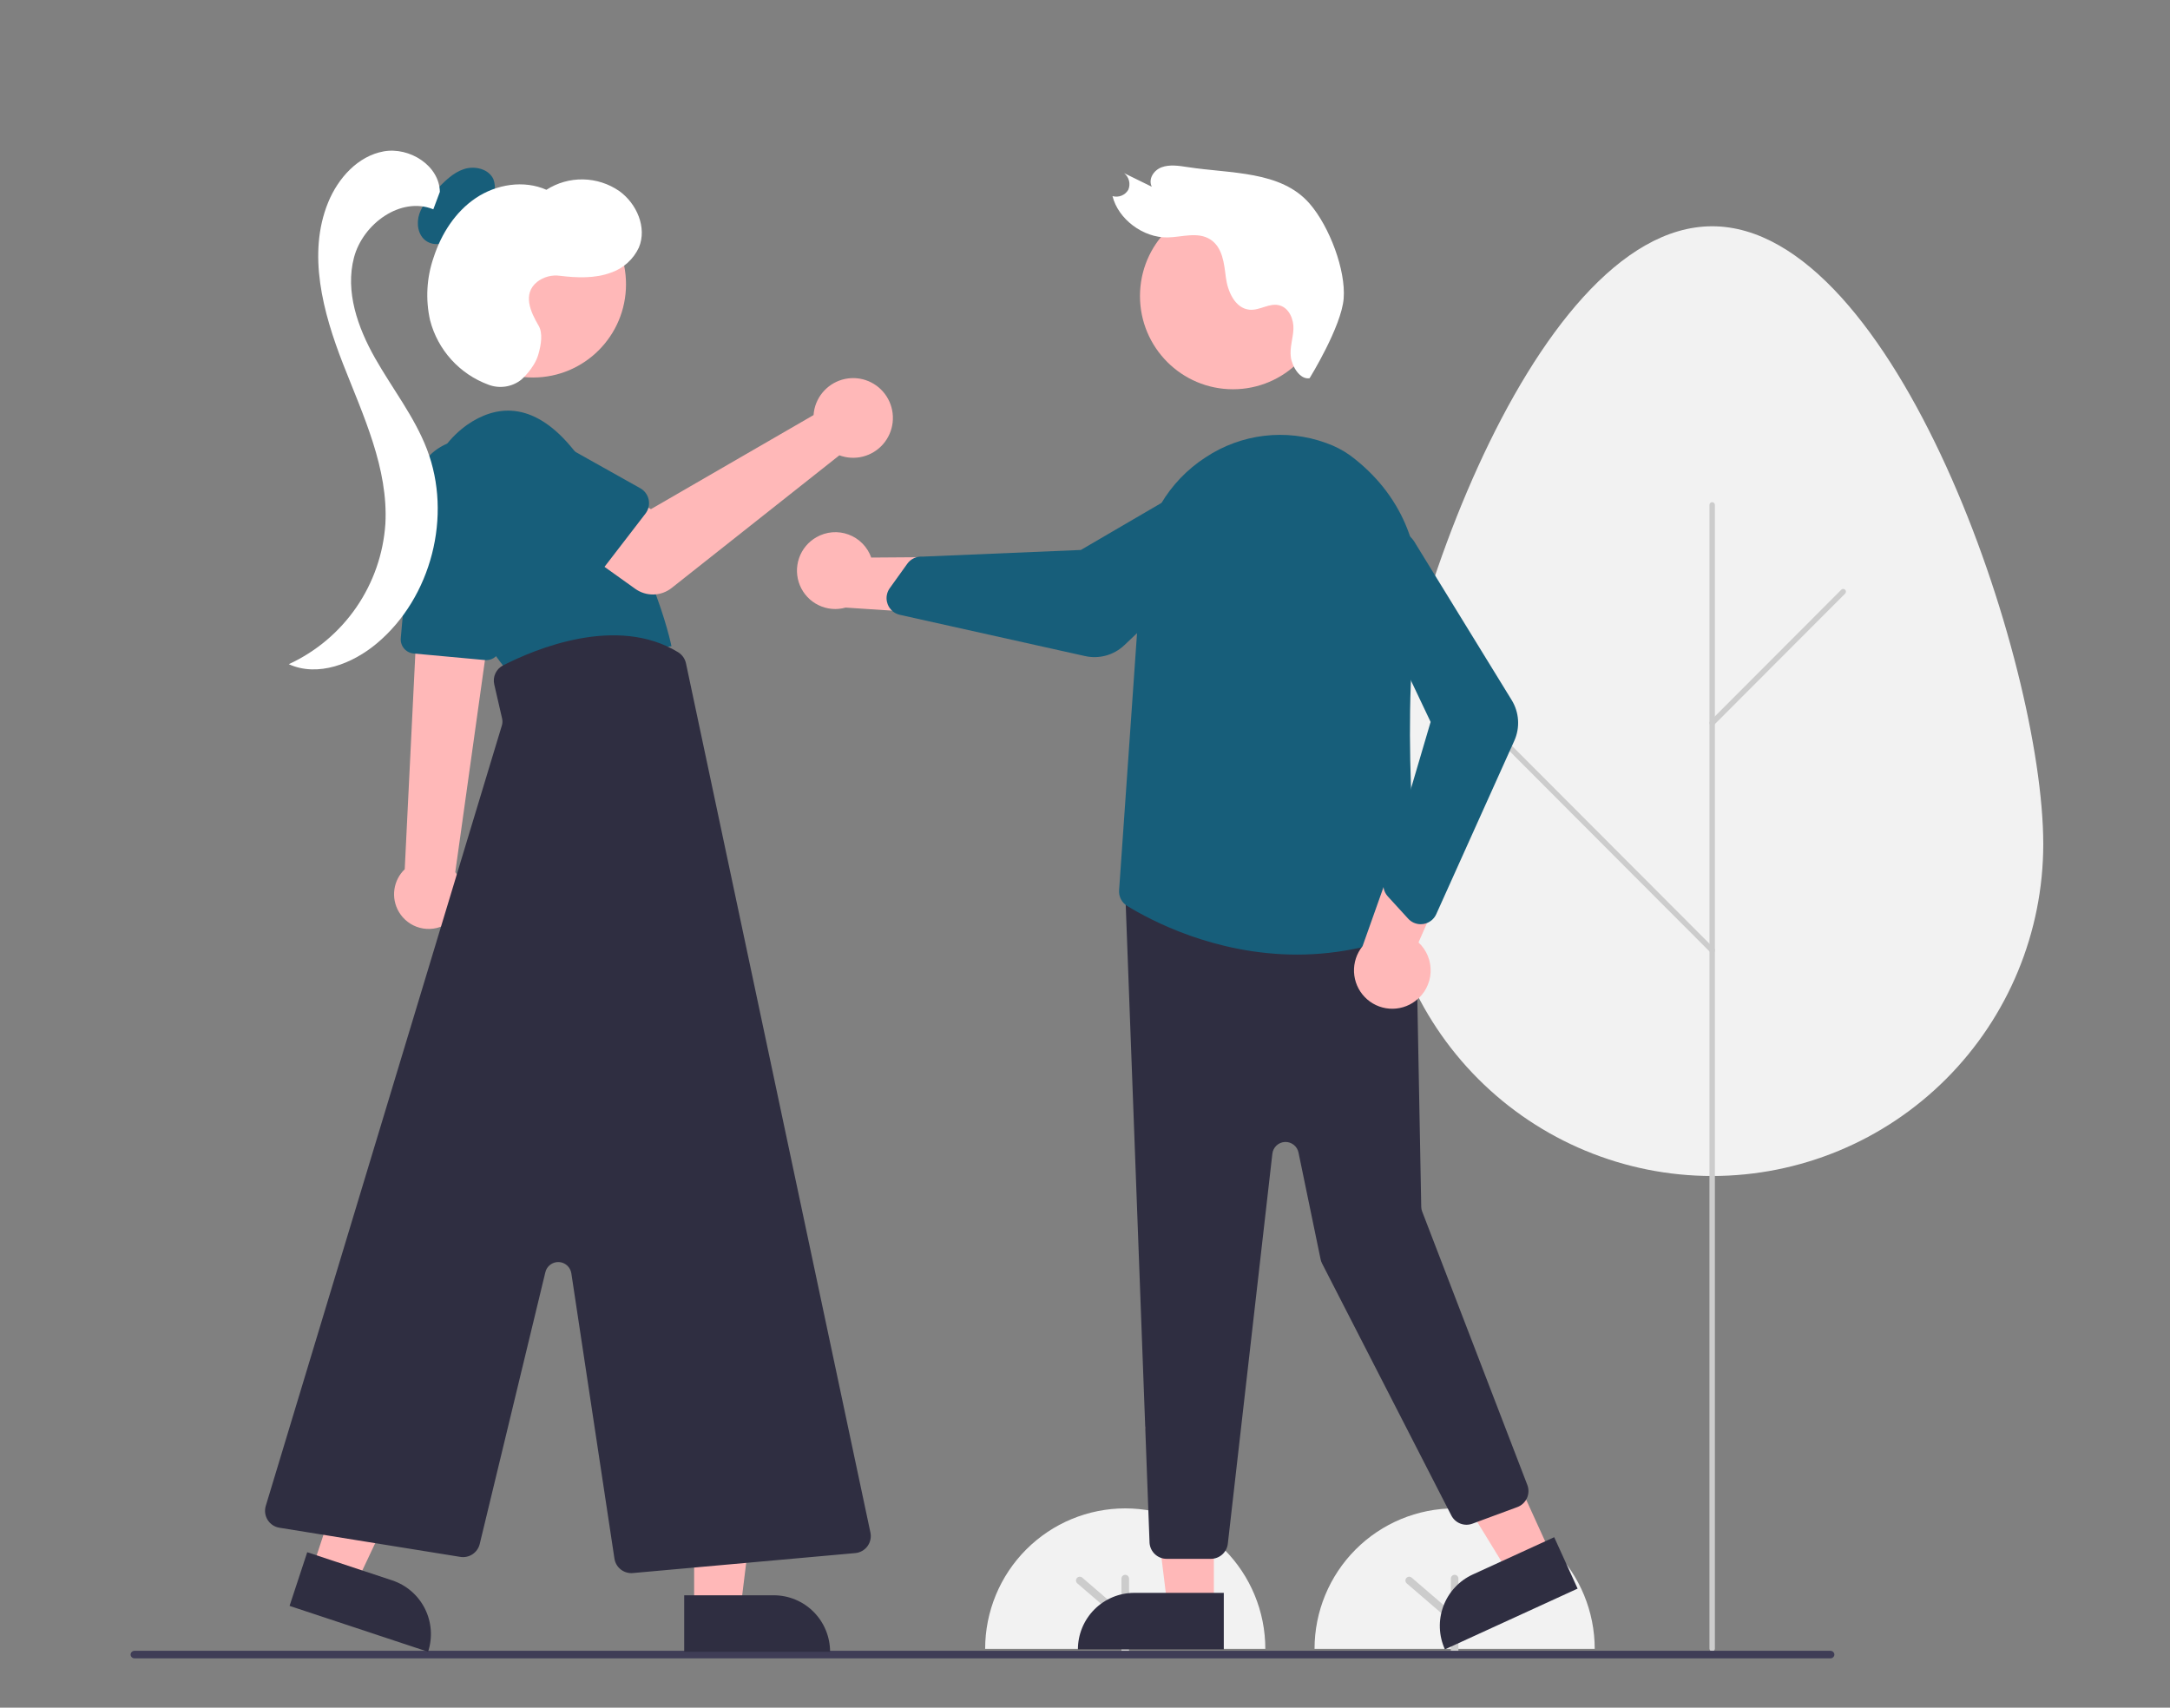 <svg width="216" height="170" viewBox="0 0 216 170" fill="none" xmlns="http://www.w3.org/2000/svg">
<rect x="0" y="0" width="216" height="170" fill="#808080" stroke="none"/>
<path d="M130.848 164.146C130.848 160.437 132.318 156.881 134.933 154.258C137.548 151.636 141.094 150.163 144.793 150.163C148.491 150.163 152.038 151.636 154.653 154.258C157.268 156.881 158.737 160.437 158.737 164.146" fill="#F2F2F2"/>
<path d="M144.793 164.902C144.693 164.902 144.597 164.862 144.526 164.791C144.455 164.72 144.416 164.624 144.416 164.524V157.154C144.416 157.054 144.455 156.958 144.526 156.887C144.597 156.816 144.693 156.776 144.793 156.776C144.893 156.776 144.988 156.816 145.059 156.887C145.13 156.958 145.169 157.054 145.169 157.154V164.524C145.169 164.624 145.13 164.72 145.059 164.791C144.988 164.862 144.893 164.902 144.793 164.902Z" fill="#CCCCCC"/>
<path d="M144.792 161.613C144.702 161.614 144.615 161.581 144.547 161.522L140.025 157.63C139.949 157.565 139.902 157.472 139.894 157.372C139.887 157.272 139.919 157.173 139.984 157.097C140.049 157.021 140.142 156.974 140.242 156.966C140.341 156.959 140.44 156.991 140.516 157.056L145.038 160.949C145.097 160.999 145.138 161.066 145.157 161.141C145.177 161.216 145.173 161.294 145.146 161.367C145.119 161.439 145.071 161.502 145.008 161.546C144.945 161.59 144.869 161.613 144.792 161.613V161.613Z" fill="#CCCCCC"/>
<path d="M98.061 164.146C98.061 160.437 99.53 156.881 102.145 154.258C104.76 151.636 108.307 150.163 112.005 150.163C115.703 150.163 119.25 151.636 121.865 154.258C124.48 156.881 125.949 160.437 125.949 164.146" fill="#F2F2F2"/>
<path d="M112.005 164.902C111.905 164.902 111.809 164.862 111.738 164.791C111.668 164.72 111.628 164.624 111.628 164.524V157.154C111.628 157.054 111.668 156.958 111.738 156.887C111.809 156.816 111.905 156.776 112.005 156.776C112.105 156.776 112.201 156.816 112.271 156.887C112.342 156.958 112.382 157.054 112.382 157.154V164.524C112.382 164.624 112.342 164.72 112.271 164.791C112.201 164.862 112.105 164.902 112.005 164.902Z" fill="#CCCCCC"/>
<path d="M112.005 161.613C111.914 161.613 111.827 161.581 111.759 161.522L107.237 157.63C107.199 157.598 107.168 157.558 107.145 157.514C107.123 157.47 107.109 157.421 107.105 157.372C107.101 157.322 107.107 157.272 107.122 157.225C107.138 157.177 107.162 157.133 107.195 157.096C107.227 157.058 107.266 157.027 107.311 157.004C107.355 156.982 107.404 156.969 107.453 156.965C107.503 156.961 107.552 156.967 107.6 156.983C107.647 156.999 107.69 157.024 107.728 157.056L112.25 160.949C112.309 160.999 112.35 161.066 112.37 161.141C112.389 161.216 112.385 161.294 112.358 161.367C112.331 161.439 112.283 161.502 112.22 161.546C112.157 161.59 112.082 161.613 112.005 161.613H112.005Z" fill="#CCCCCC"/>
<path d="M203.385 84.047C203.385 65.807 188.63 22.526 170.428 22.526C152.227 22.526 137.471 65.807 137.471 84.047C137.477 92.808 140.952 101.208 147.132 107.401C153.312 113.593 161.691 117.072 170.428 117.072C179.165 117.072 187.544 113.593 193.724 107.401C199.904 101.208 203.379 92.808 203.385 84.047V84.047Z" fill="#F2F2F2"/>
<path d="M170.428 164.394C170.464 164.394 170.499 164.387 170.532 164.373C170.565 164.36 170.594 164.34 170.62 164.315C170.645 164.289 170.665 164.259 170.678 164.226C170.692 164.194 170.699 164.158 170.699 164.123V50.261C170.699 50.189 170.67 50.12 170.619 50.07C170.568 50.019 170.5 49.99 170.428 49.99C170.356 49.99 170.288 50.019 170.237 50.07C170.186 50.12 170.157 50.189 170.157 50.261V164.123C170.157 164.158 170.164 164.194 170.178 164.226C170.191 164.259 170.211 164.289 170.236 164.315C170.262 164.34 170.291 164.36 170.324 164.373C170.357 164.387 170.392 164.394 170.428 164.394V164.394Z" fill="#CCCCCC"/>
<path d="M170.428 72.243C170.464 72.243 170.499 72.236 170.532 72.222C170.565 72.209 170.595 72.189 170.62 72.163L183.664 59.092C183.715 59.041 183.743 58.972 183.743 58.9C183.743 58.828 183.715 58.759 183.664 58.708C183.613 58.657 183.544 58.628 183.472 58.628C183.4 58.628 183.331 58.657 183.281 58.708L170.236 71.779C170.199 71.817 170.173 71.866 170.162 71.918C170.152 71.971 170.157 72.026 170.178 72.075C170.198 72.125 170.233 72.167 170.278 72.197C170.322 72.227 170.375 72.243 170.428 72.243V72.243Z" fill="#CCCCCC"/>
<path d="M170.428 94.872C170.482 94.872 170.534 94.856 170.578 94.826C170.623 94.797 170.658 94.754 170.678 94.704C170.699 94.655 170.704 94.6 170.694 94.548C170.683 94.495 170.658 94.447 170.62 94.409L148.775 72.518C148.75 72.493 148.72 72.473 148.687 72.459C148.654 72.445 148.619 72.438 148.583 72.438C148.548 72.438 148.512 72.445 148.48 72.459C148.447 72.472 148.417 72.493 148.392 72.518C148.367 72.543 148.347 72.573 148.333 72.606C148.319 72.639 148.312 72.674 148.312 72.71C148.312 72.745 148.319 72.781 148.333 72.814C148.346 72.847 148.366 72.877 148.392 72.902L170.236 94.793C170.262 94.818 170.291 94.838 170.324 94.852C170.357 94.865 170.392 94.872 170.428 94.872V94.872Z" fill="#CCCCCC"/>
<path d="M120.826 159.897L116.206 159.896L114.008 142.026L120.827 142.026L120.826 159.897Z" fill="#FFB8B8"/>
<path d="M112.906 158.573H121.816V164.199H107.295C107.295 162.707 107.886 161.276 108.938 160.22C109.991 159.165 111.418 158.573 112.906 158.573V158.573Z" fill="#2F2E41"/>
<path d="M154.351 154.648L150.148 156.574L140.744 141.234L146.947 138.393L154.351 154.648Z" fill="#FFB8B8"/>
<path d="M146.598 156.744L154.703 153.032L157.034 158.149L143.825 164.199C143.519 163.527 143.348 162.801 143.322 162.063C143.295 161.324 143.414 160.588 143.672 159.896C143.929 159.204 144.32 158.569 144.822 158.028C145.324 157.487 145.928 157.051 146.598 156.744V156.744Z" fill="#2F2E41"/>
<path d="M120.532 155.185H116.118C115.69 155.183 115.278 155.02 114.965 154.728C114.651 154.435 114.459 154.035 114.426 153.607L112.019 89.151C112.001 88.904 112.038 88.656 112.125 88.424C112.213 88.193 112.35 87.983 112.527 87.81C112.703 87.637 112.916 87.505 113.149 87.423C113.382 87.341 113.63 87.311 113.876 87.335L139.403 90.053C139.817 90.094 140.201 90.285 140.483 90.592C140.765 90.898 140.926 91.297 140.934 91.714L141.469 120.146C141.472 120.301 141.501 120.453 141.557 120.597L152.028 147.827C152.109 148.037 152.148 148.262 152.141 148.487C152.135 148.713 152.084 148.934 151.991 149.14C151.898 149.345 151.766 149.53 151.601 149.684C151.437 149.837 151.243 149.957 151.032 150.034L146.559 151.687C146.171 151.831 145.743 151.827 145.358 151.676C144.972 151.525 144.654 151.238 144.465 150.869L131.601 125.787C131.531 125.651 131.48 125.506 131.449 125.356L129.252 114.739C129.188 114.431 129.017 114.156 128.769 113.963C128.522 113.77 128.214 113.672 127.9 113.686C127.587 113.7 127.289 113.826 127.06 114.04C126.831 114.255 126.685 114.544 126.65 114.857L122.217 153.677C122.169 154.092 121.972 154.475 121.661 154.753C121.35 155.031 120.948 155.185 120.532 155.185V155.185Z" fill="#2F2E41"/>
<path d="M122.73 38.752C127.842 38.752 131.986 34.596 131.986 29.47C131.986 24.344 127.842 20.188 122.73 20.188C117.618 20.188 113.473 24.344 113.473 29.47C113.473 34.596 117.618 38.752 122.73 38.752Z" fill="#FFB8B8"/>
<path d="M129.111 95.032C120.924 95.033 114.513 91.614 112.191 90.183H112.192C111.928 90.021 111.715 89.789 111.574 89.514C111.433 89.238 111.371 88.928 111.394 88.62L113.645 56.356C113.789 54.178 114.44 52.065 115.544 50.185C116.649 48.305 118.177 46.71 120.006 45.528C121.754 44.368 123.748 43.635 125.828 43.386C127.909 43.137 130.019 43.38 131.989 44.096C132.859 44.397 133.68 44.823 134.426 45.362C139.413 49.086 141.816 54.694 141.02 60.748C139.369 73.302 141.239 90.236 141.458 92.126L141.474 92.262L141.349 92.319C137.516 94.106 133.339 95.032 129.111 95.032V95.032Z" fill="#175E7A"/>
<path d="M140.896 99.641C141.338 99.307 141.702 98.879 141.963 98.389C142.223 97.898 142.373 97.357 142.401 96.802C142.43 96.247 142.337 95.693 142.129 95.178C141.921 94.663 141.603 94.2 141.197 93.822L146.629 81.464L139.729 82.636L135.629 94.192C135.04 94.917 134.738 95.834 134.778 96.769C134.818 97.703 135.199 98.59 135.849 99.262C136.498 99.934 137.37 100.343 138.3 100.413C139.23 100.483 140.154 100.208 140.896 99.641V99.641Z" fill="#FFB8B8"/>
<path d="M141.415 92.007C141.18 92.007 140.948 91.958 140.733 91.863C140.518 91.768 140.325 91.629 140.167 91.455L138.142 89.24C137.945 89.024 137.807 88.76 137.741 88.474C137.675 88.189 137.684 87.891 137.766 87.609L142.403 71.87L135.347 57.012C135.038 56.359 134.962 55.619 135.133 54.916C135.283 54.3 135.616 53.743 136.089 53.32C136.561 52.897 137.15 52.628 137.778 52.547C138.406 52.467 139.043 52.579 139.607 52.87C140.17 53.16 140.632 53.614 140.932 54.173L150.47 69.693C150.841 70.296 151.059 70.981 151.104 71.688C151.15 72.395 151.021 73.103 150.73 73.749L142.963 91.006C142.848 91.263 142.671 91.487 142.448 91.658C142.225 91.829 141.963 91.941 141.685 91.985C141.596 92 141.506 92.007 141.415 92.007V92.007Z" fill="#175E7A"/>
<path d="M130.356 37.653C129.396 37.818 128.606 36.478 128.487 35.536C128.367 34.594 128.71 33.691 128.747 32.755C128.785 31.819 128.344 30.681 127.375 30.404C126.358 30.113 125.416 30.93 124.375 30.832C122.925 30.695 122.197 28.993 122.021 27.616C121.845 26.24 121.707 24.61 120.452 23.824C119.2 23.042 117.651 23.611 116.212 23.636C113.781 23.677 111.305 21.817 110.737 19.523C111.032 19.608 111.347 19.592 111.632 19.478C111.917 19.364 112.156 19.157 112.311 18.891C112.432 18.608 112.457 18.291 112.381 17.992C112.305 17.693 112.133 17.427 111.891 17.237L114.647 18.59C114.27 17.821 114.839 16.946 115.622 16.654C116.405 16.363 117.316 16.494 118.18 16.629C122.495 17.301 127.494 16.97 130.356 20.269C132.339 22.554 133.971 26.903 133.748 29.717C133.525 32.531 130.356 37.653 130.356 37.653Z" fill="white"/>
<path d="M81.275 53.477C81.757 53.202 82.292 53.036 82.844 52.991C83.397 52.946 83.952 53.023 84.471 53.217C84.991 53.41 85.461 53.716 85.85 54.111C86.239 54.507 86.537 54.984 86.722 55.507L100.189 55.41L96.378 61.296L84.174 60.486C83.276 60.74 82.317 60.655 81.478 60.247C80.638 59.839 79.977 59.136 79.62 58.273C79.262 57.408 79.234 56.443 79.539 55.559C79.844 54.675 80.462 53.934 81.275 53.477V53.477Z" fill="#FFB8B8"/>
<path d="M88.283 59.892C88.235 59.662 88.235 59.424 88.284 59.193C88.333 58.963 88.429 58.745 88.567 58.554L90.316 56.115C90.488 55.877 90.717 55.688 90.983 55.565C91.248 55.442 91.54 55.39 91.832 55.413L107.585 54.751L121.211 46.8C121.785 46.363 122.492 46.138 123.213 46.162C123.846 46.184 124.457 46.397 124.966 46.775C125.475 47.152 125.858 47.675 126.065 48.275C126.272 48.875 126.292 49.524 126.123 50.136C125.955 50.748 125.605 51.294 125.121 51.703L111.914 64.232C111.401 64.719 110.776 65.072 110.095 65.261C109.414 65.45 108.697 65.468 108.008 65.314L89.576 61.208C89.302 61.147 89.047 61.019 88.835 60.835C88.622 60.651 88.459 60.416 88.359 60.153C88.327 60.068 88.301 59.981 88.283 59.892V59.892Z" fill="#175E7A"/>
<path d="M182.191 165.096H13.401C13.295 165.096 13.193 165.056 13.117 164.985C13.042 164.914 13 164.818 13 164.718C13 164.618 13.042 164.522 13.117 164.451C13.193 164.38 13.295 164.34 13.401 164.34H182.191C182.297 164.34 182.399 164.38 182.474 164.451C182.549 164.522 182.592 164.618 182.592 164.718C182.592 164.818 182.549 164.914 182.474 164.985C182.399 165.056 182.297 165.096 182.191 165.096Z" fill="#3F3D56"/>
<path d="M39.69 90.756C39.917 91.149 40.218 91.493 40.578 91.768C40.937 92.044 41.347 92.246 41.784 92.362C42.221 92.479 42.676 92.508 43.125 92.448C43.573 92.388 44.005 92.239 44.396 92.011C44.787 91.784 45.13 91.481 45.404 91.12C45.678 90.76 45.879 90.348 45.995 89.91C46.11 89.472 46.139 89.014 46.078 88.565C46.017 88.116 45.869 87.683 45.641 87.291C45.545 87.129 45.437 86.975 45.317 86.83L48.211 66.143L48.298 65.523L48.886 61.302L48.973 60.693L48.652 60.708L43.044 60.965L41.541 61.033L41.352 64.884L40.286 86.535C39.728 87.069 39.367 87.776 39.259 88.542C39.151 89.308 39.303 90.088 39.69 90.756V90.756Z" fill="#FFB8B8"/>
<path d="M48.281 65.711L41.161 65.056C40.791 65.021 40.451 64.841 40.213 64.555C39.976 64.269 39.861 63.901 39.893 63.53L41.214 48.681C41.278 47.96 41.485 47.259 41.824 46.62C42.163 45.98 42.627 45.416 43.187 44.959C43.747 44.503 44.394 44.163 45.087 43.962C45.78 43.76 46.507 43.7 47.224 43.785C47.941 43.87 48.634 44.098 49.262 44.456C49.889 44.814 50.439 45.295 50.878 45.87C51.317 46.444 51.636 47.102 51.818 47.803C51.999 48.504 52.038 49.234 51.933 49.95L49.798 64.515C49.749 64.849 49.582 65.154 49.327 65.374C49.073 65.595 48.748 65.716 48.411 65.717C48.368 65.717 48.325 65.715 48.281 65.711Z" fill="#175E7A"/>
<path d="M42.885 53.714C42.165 51.668 42.131 49.443 42.79 47.376C43.449 45.31 44.763 43.516 46.533 42.268C49.218 40.425 52.892 39.764 56.849 44.488C64.764 53.936 66.837 64.329 66.837 64.329L50.631 66.974C50.631 66.974 45.119 60.219 42.885 53.714Z" fill="#175E7A"/>
<path d="M69.094 160.137L73.715 160.137L75.913 142.266L69.094 142.266L69.094 160.137Z" fill="#FFB8B8"/>
<path d="M31.108 156.096L35.495 157.55L43.175 141.274L36.701 139.128L31.108 156.096Z" fill="#FFB8B8"/>
<path d="M42.609 164.439L28.822 159.87L30.582 154.528L39.043 157.332C40.456 157.8 41.625 158.812 42.294 160.145C42.963 161.478 43.076 163.023 42.609 164.439L42.609 164.439Z" fill="#2F2E41"/>
<path d="M53.057 37.582C58.169 37.582 62.313 33.427 62.313 28.3C62.313 23.174 58.169 19.018 53.057 19.018C47.945 19.018 43.8 23.174 43.8 28.3C43.8 33.427 47.945 37.582 53.057 37.582Z" fill="#FFB8B8"/>
<path d="M61.161 155.162L56.871 126.764C56.825 126.461 56.675 126.183 56.448 125.978C56.221 125.773 55.929 125.654 55.624 125.64C55.319 125.627 55.018 125.721 54.774 125.905C54.529 126.089 54.356 126.353 54.285 126.651L47.75 153.714C47.647 154.129 47.394 154.49 47.039 154.726C46.684 154.963 46.254 155.058 45.833 154.993L27.809 152.088C27.57 152.05 27.342 151.96 27.14 151.826C26.939 151.692 26.768 151.516 26.64 151.31C26.512 151.104 26.429 150.873 26.397 150.633C26.365 150.392 26.385 150.147 26.455 149.915L49.957 72.218C50.024 71.997 50.032 71.762 49.98 71.537L49.198 68.137C49.112 67.768 49.151 67.381 49.31 67.038C49.469 66.694 49.738 66.414 50.074 66.242C53.275 64.604 61.379 61.2 67.498 64.929C67.696 65.051 67.868 65.211 68.003 65.401C68.138 65.592 68.232 65.807 68.281 66.035L86.641 152.565C86.691 152.8 86.69 153.043 86.64 153.278C86.589 153.513 86.489 153.735 86.347 153.929C86.204 154.122 86.022 154.283 85.813 154.401C85.604 154.519 85.372 154.591 85.133 154.613L62.99 156.601C62.938 156.605 62.888 156.608 62.838 156.608C62.432 156.607 62.04 156.461 61.733 156.196C61.426 155.931 61.223 155.564 61.161 155.162Z" fill="#2F2E41"/>
<path d="M46.919 21.742C47.617 21.322 48.236 20.782 48.749 20.148C49.002 19.827 49.168 19.447 49.232 19.044C49.296 18.64 49.256 18.227 49.114 17.843C48.647 16.809 47.257 16.481 46.18 16.834C45.104 17.187 44.272 18.033 43.485 18.849C42.791 19.569 42.078 20.32 41.75 21.265C41.421 22.21 41.59 23.407 42.408 23.98C43.21 24.543 44.364 24.312 45.136 23.708C45.908 23.104 46.386 22.208 46.842 21.339L46.919 21.742Z" fill="#175E7A"/>
<path d="M43.784 19.098C43.733 16.482 40.76 14.607 38.193 15.07C35.625 15.534 33.652 17.729 32.664 20.15C30.577 25.265 32.143 31.102 34.154 36.248C36.166 41.393 38.654 46.617 38.361 52.136C38.163 55.12 37.164 57.994 35.472 60.455C33.779 62.917 31.455 64.874 28.745 66.121C31.643 67.438 35.106 66.077 37.541 64.024C42.948 59.464 45.035 51.347 42.501 44.734C41.251 41.472 39.047 38.682 37.328 35.643C35.608 32.604 34.346 29.022 35.234 25.643C36.122 22.264 39.901 19.528 43.132 20.837L43.784 19.098Z" fill="white"/>
<path d="M53.612 32.419C52.805 31.052 51.99 29.257 53.466 28.061C53.786 27.813 54.153 27.632 54.545 27.528C54.937 27.424 55.345 27.4 55.746 27.457C57.409 27.658 59.22 27.741 60.829 27.135C61.433 26.927 61.988 26.599 62.463 26.171C62.938 25.743 63.322 25.224 63.593 24.644C64.424 22.67 63.384 20.271 61.647 19.023C60.584 18.287 59.328 17.883 58.037 17.86C56.746 17.837 55.477 18.197 54.389 18.894C52.139 17.898 49.409 18.341 47.365 19.713C45.321 21.085 43.923 23.281 43.163 25.627C42.463 27.646 42.342 29.822 42.815 31.906C43.195 33.356 43.919 34.693 44.923 35.803C45.928 36.913 47.185 37.765 48.587 38.285C49.134 38.501 49.727 38.569 50.308 38.482C50.889 38.396 51.437 38.158 51.897 37.792C51.897 37.792 53.173 36.675 53.572 35.33C53.879 34.297 54.043 33.15 53.612 32.419Z" fill="white"/>
<path d="M81.072 40.701C81.025 40.905 80.995 41.113 80.981 41.321L64.792 50.687L60.857 48.415L56.662 53.922L63.238 58.623C63.77 59.002 64.409 59.199 65.062 59.183C65.714 59.167 66.343 58.939 66.856 58.534L83.55 45.328C84.303 45.607 85.124 45.65 85.902 45.451C86.68 45.252 87.38 44.819 87.907 44.212C88.434 43.604 88.765 42.85 88.854 42.049C88.944 41.249 88.788 40.44 88.408 39.73C88.028 39.02 87.441 38.444 86.726 38.076C86.011 37.709 85.202 37.569 84.405 37.674C83.609 37.78 82.863 38.126 82.268 38.667C81.672 39.207 81.255 39.917 81.072 40.701V40.701Z" fill="#FFB8B8"/>
<path d="M64.251 51.13L59.018 57.93C58.87 58.124 58.681 58.283 58.465 58.397C58.249 58.51 58.012 58.576 57.768 58.59C57.525 58.603 57.282 58.564 57.055 58.474C56.828 58.385 56.623 58.247 56.454 58.071L50.531 51.903C49.547 51.134 48.908 50.005 48.754 48.764C48.599 47.523 48.942 46.271 49.707 45.283C50.472 44.295 51.596 43.652 52.833 43.494C54.071 43.336 55.32 43.677 56.307 44.442L63.736 48.607C63.949 48.727 64.133 48.891 64.277 49.088C64.421 49.285 64.521 49.511 64.57 49.751C64.618 49.99 64.615 50.237 64.56 50.475C64.505 50.713 64.4 50.937 64.251 51.13H64.251Z" fill="#175E7A"/>
<path d="M82.626 164.439L68.104 164.439L68.104 158.813L77.015 158.813C77.752 158.813 78.481 158.958 79.162 159.241C79.843 159.524 80.461 159.938 80.982 160.461C81.503 160.983 81.916 161.603 82.198 162.286C82.48 162.968 82.626 163.7 82.626 164.439V164.439V164.439Z" fill="#2F2E41"/>
</svg>
